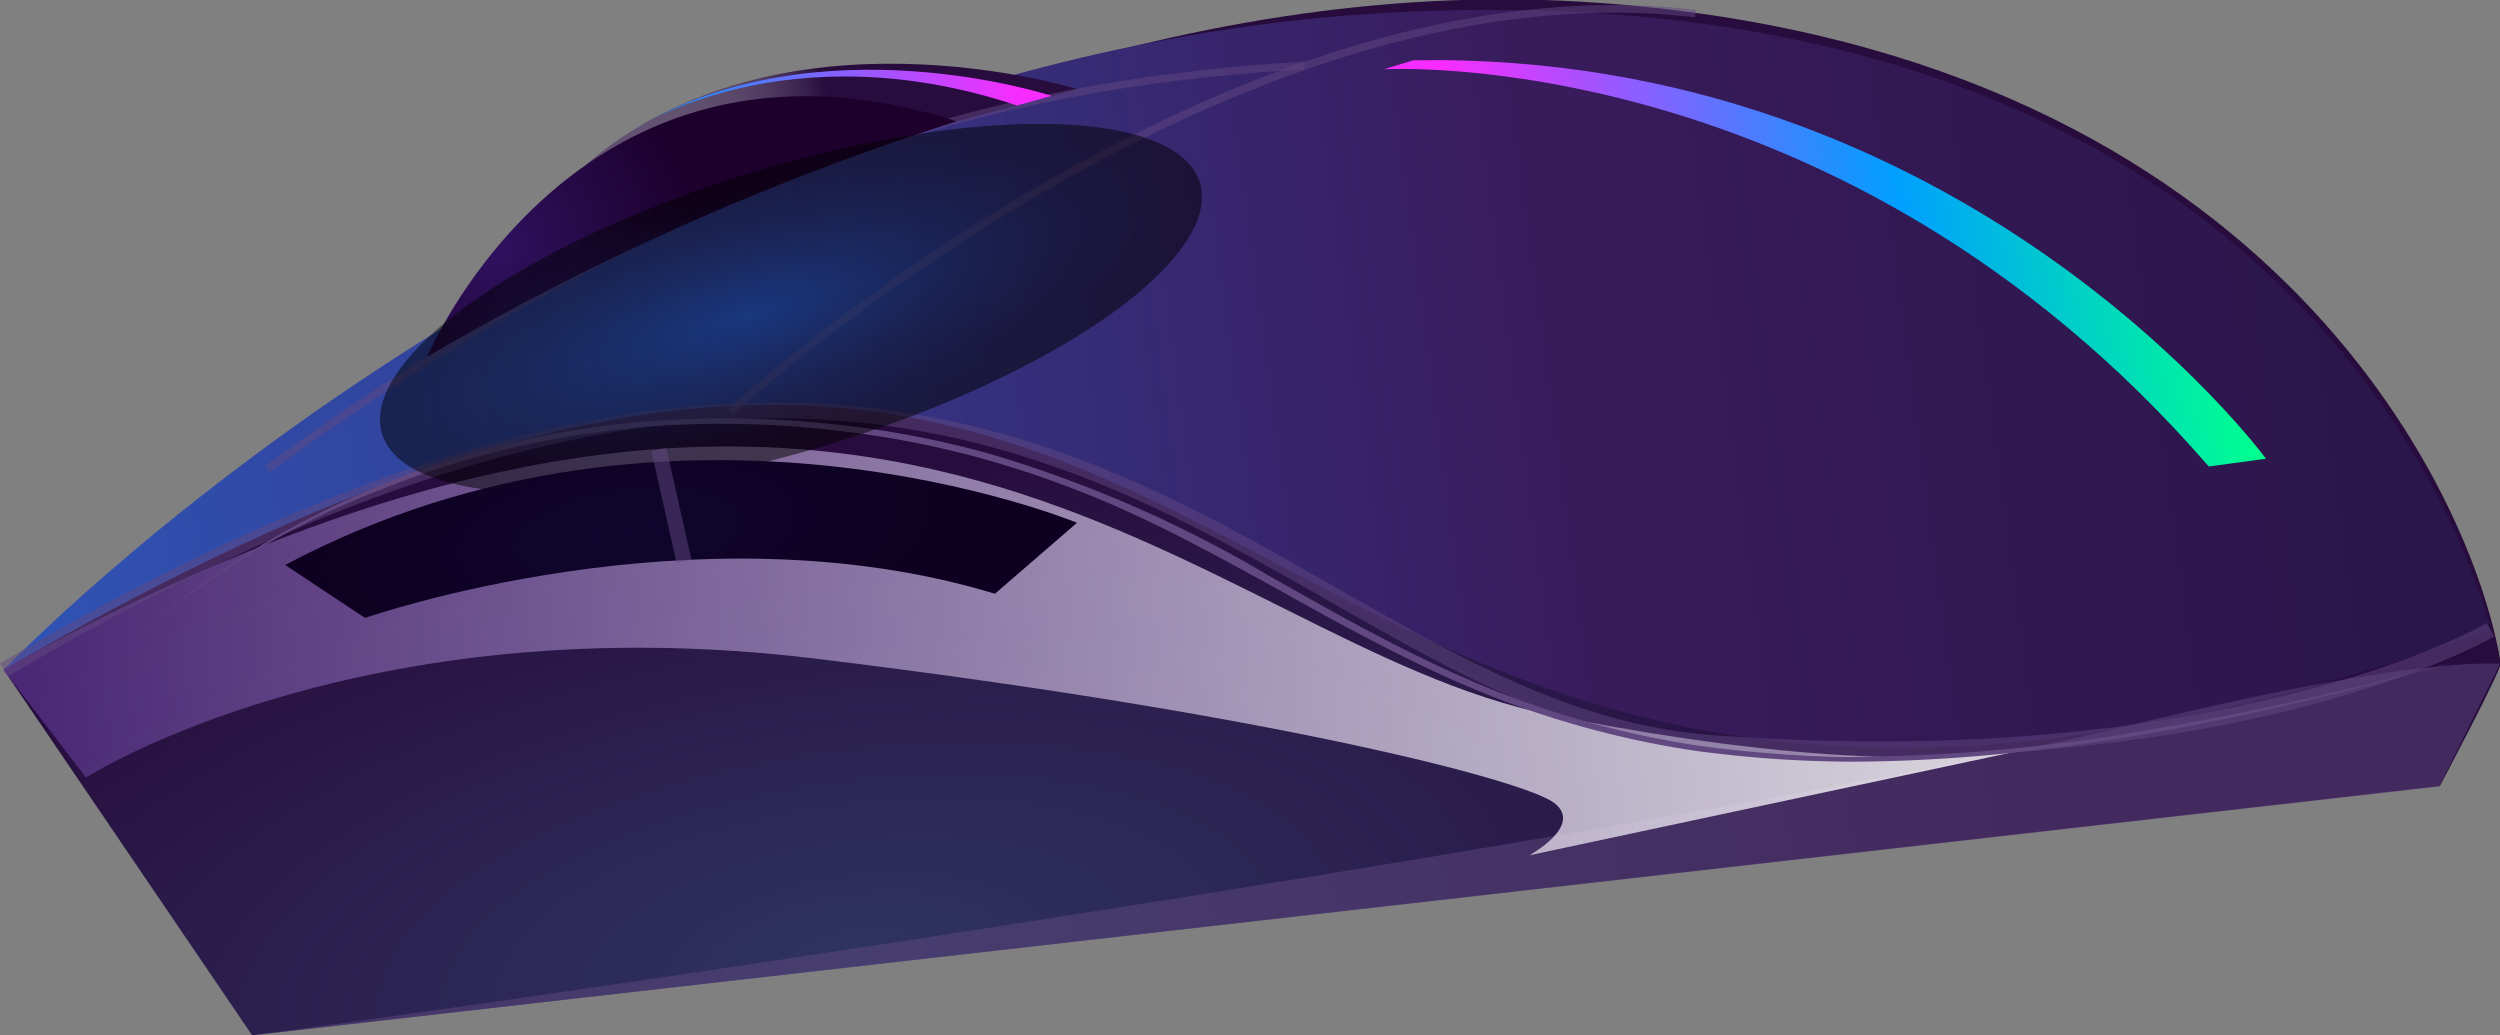 <svg xmlns="http://www.w3.org/2000/svg" xmlns:xlink="http://www.w3.org/1999/xlink" viewBox="0 0 164.21 68.01"><rect x="0" y="0" width="164.21" height="68.01" fill="#808080" stroke="none"/><defs><style>.cls-1{isolation:isolate;}.cls-10,.cls-11,.cls-13,.cls-2,.cls-3,.cls-4,.cls-5,.cls-8,.cls-9{fill-rule:evenodd;}.cls-2{fill:url(#Безымянный_градиент_147);}.cls-3{fill:url(#Безымянный_градиент_587);}.cls-4,.cls-7{fill:#614881;}.cls-4,.cls-5,.cls-6{mix-blend-mode:multiply;}.cls-12,.cls-4,.cls-6{opacity:0.5;}.cls-5{opacity:0.8;fill:url(#Безымянный_градиент_87);}.cls-8{fill:url(#Безымянный_градиент_95);}.cls-9{fill:url(#Безымянный_градиент_109);}.cls-10{fill:url(#Безымянный_градиент_137);}.cls-11{fill:url(#Безымянный_градиент_141);}.cls-12{mix-blend-mode:screen;fill:url(#Безымянный_градиент_146);}.cls-13{fill:url(#Безымянный_градиент_170);}</style><radialGradient id="Безымянный_градиент_147" cx="956.21" cy="503.81" r="77.91" gradientTransform="translate(-34.03 456.41) rotate(-7.62) scale(1 0.43)" gradientUnits="userSpaceOnUse"><stop offset="0" stop-color="#2f3460"/><stop offset="0.98" stop-color="#270c3d"/></radialGradient><linearGradient id="Безымянный_градиент_587" x1="903.25" y1="475.19" x2="1065.49" y2="475.19" gradientTransform="translate(-72.37 169.79) rotate(-7.62)" gradientUnits="userSpaceOnUse"><stop offset="0" stop-color="#2f54b6"/><stop offset="0.64" stop-color="#391b5c"/><stop offset="0.98" stop-color="#2a164a"/></linearGradient><linearGradient id="Безымянный_градиент_87" x1="903.25" y1="487.85" x2="1035.65" y2="487.85" gradientTransform="translate(-72.37 169.79) rotate(-7.62)" gradientUnits="userSpaceOnUse"><stop offset="0.01" stop-color="#542f83"/><stop offset="0.94" stop-color="#fff"/></linearGradient><radialGradient id="Безымянный_градиент_95" cx="950.04" cy="449.88" r="12.15" gradientTransform="translate(-72.37 169.79) rotate(-7.62)" gradientUnits="userSpaceOnUse"><stop offset="0" stop-color="#635272"/><stop offset="0.31" stop-color="#614f70"/><stop offset="0.52" stop-color="#594669"/><stop offset="0.7" stop-color="#4c375e"/><stop offset="0.86" stop-color="#3a224e"/><stop offset="0.98" stop-color="#270c3d"/></radialGradient><radialGradient id="Безымянный_градиент_109" cx="938.69" cy="456.11" r="13.79" gradientTransform="translate(-72.37 169.79) rotate(-7.62)" gradientUnits="userSpaceOnUse"><stop offset="0" stop-color="#2f1160"/><stop offset="0.98" stop-color="#1d002c"/></radialGradient><linearGradient id="Безымянный_градиент_137" x1="998.33" y1="468.84" x2="1052.36" y2="468.84" gradientTransform="translate(-72.37 169.79) rotate(-7.62)" gradientUnits="userSpaceOnUse"><stop offset="0.07" stop-color="#f92cff"/><stop offset="0.6" stop-color="#009fff"/><stop offset="0.99" stop-color="#00ff90"/></linearGradient><linearGradient id="Безымянный_градиент_141" x1="949.02" y1="449.68" x2="976.42" y2="449.68" gradientTransform="translate(-72.37 169.79) rotate(-7.62)" gradientUnits="userSpaceOnUse"><stop offset="0" stop-color="#009fff"/><stop offset="0.93" stop-color="#f92cff"/></linearGradient><radialGradient id="Безымянный_градиент_146" cx="1076.98" cy="368.66" r="12.2" gradientTransform="matrix(2.3, 0, 0, 0.76, -1541.34, 221.05)" gradientUnits="userSpaceOnUse"><stop offset="0.01" stop-color="#003772"/><stop offset="0.09" stop-color="#003064"/><stop offset="0.37" stop-color="#001c39"/><stop offset="0.62" stop-color="#000d1a"/><stop offset="0.84" stop-color="#000307"/><stop offset="0.99"/></radialGradient><radialGradient id="Безымянный_градиент_170" cx="947.49" cy="472.79" r="22.34" gradientTransform="matrix(0.99, -0.13, 0.05, 0.39, -34.19, 455.23)" gradientUnits="userSpaceOnUse"><stop offset="0" stop-color="#0f062d"/><stop offset="0.98" stop-color="#0e0020"/></radialGradient></defs><g class="cls-1"><g id="Layer_1" data-name="Layer 1"><path class="cls-2" d="M886.52,525.37l16.31,24L1046.53,533s4-7.53,4-8.06c-1.83-11.22-15.45-40.75-60.42-43.46C937.28,478.34,886.52,525.37,886.52,525.37Z" transform="translate(-886.27 -481.37)"/><path class="cls-3" d="M886.52,525.37c87.56-50.9,73.47,29.25,163.34-2.63,0,0-9.63-43.18-70.93-40.61C925.41,484.39,886.52,525.37,886.52,525.37Z" transform="translate(-886.27 -481.37)"/><path class="cls-4" d="M902.83,549.38c37.37-5,103.5-15.47,122.91-20.26s24.74-4.14,24.74-4.14l-4,8.06Z" transform="translate(-886.27 -481.37)"/><path class="cls-5" d="M891.92,532.44s17.91-11.45,47.9-7.81,46.63,8,48.55,9.49-1.65,3.43-1.65,3.43l34-7.25s-8.79,2.79-32.48-1.95-43.07-35.35-101.76-3Z" transform="translate(-886.27 -481.37)"/><g class="cls-6"><path class="cls-7" d="M1009.64,531.07c-3.42,0-7.06-.13-10.92-.41-9.17-.69-16.89-5.09-25.07-9.76-18.71-10.68-39.92-22.79-86.87,4.9l-.51-.86c47.45-28,68.93-15.73,87.87-4.91,8.08,4.61,15.71,9,24.65,9.63,33.76,2.51,50.64-7.25,50.81-7.35l.51.86C1050,523.25,1036.48,531.07,1009.64,531.07Z" transform="translate(-886.27 -481.37)"/></g><path class="cls-7" d="M894.2,524.11A57.75,57.75,0,0,1,931,508.92a64.83,64.83,0,0,1,10.14.33,61.63,61.63,0,0,1,10,1.89,80.72,80.72,0,0,1,18.57,8.1c5.87,3.32,11.77,6.66,18.19,8.74a60.12,60.12,0,0,0,9.81,2.35,78.93,78.93,0,0,0,10.07.75,115.26,115.26,0,0,0,20.13-1.86c6.66-1.12,13.24-2.66,19.76-4.41-13,3.62-26.32,6.57-39.89,6.59a78,78,0,0,1-10.12-.71,60.85,60.85,0,0,1-9.88-2.32c-6.48-2.07-12.43-5.42-18.31-8.7-3-1.63-5.92-3.24-9-4.64a65.53,65.53,0,0,0-9.47-3.48,61.81,61.81,0,0,0-9.9-1.91,64.17,64.17,0,0,0-10.09-.38,59.79,59.79,0,0,0-19.66,4.24A54.82,54.82,0,0,0,894.2,524.11Z" transform="translate(-886.27 -481.37)"/><path class="cls-8" d="M949.11,489.34l7.94-2.11s-19.58-6.13-32.41,5.06C924.64,492.29,936.52,486.29,949.11,489.34Z" transform="translate(-886.27 -481.37)"/><g class="cls-6"><path class="cls-7" d="M904,512.37l-.3-.41c29.83-21.59,51.24-25.53,68.24-26.54l0,.5C955,486.92,933.69,490.85,904,512.37Z" transform="translate(-886.27 -481.37)"/></g><path class="cls-9" d="M914.33,504.8s9.81-23.42,34.78-15.46A172.39,172.39,0,0,0,914.33,504.8Z" transform="translate(-886.27 -481.37)"/><g class="cls-6"><path class="cls-7" d="M934.4,508.59l-.34-.36c.32-.3,32.73-29.89,63.61-26.21l-.06.49C967,478.88,934.72,508.3,934.4,508.59Z" transform="translate(-886.27 -481.37)"/></g><path class="cls-10" d="M977.17,485.92s30-1.8,54.18,26.09l3.76-.51s-19.71-26.81-56-26.17Z" transform="translate(-886.27 -481.37)"/><path class="cls-11" d="M928,489.81s9.94-6.55,25.07-1.51l2.28-.63S940.1,482.63,928,489.81Z" transform="translate(-886.27 -481.37)"/><ellipse class="cls-12" cx="938.23" cy="501.6" rx="28.1" ry="9.28" transform="translate(-992.22 -183.66) rotate(-17.08)"/><path class="cls-13" d="M905,518.48l5.25,3.48s21.64-7.59,41.37-1.59l5.39-4.66S930.73,504.81,905,518.48Z" transform="translate(-886.27 -481.37)"/><g class="cls-6"><rect class="cls-7" x="929.87" y="510.82" width="1" height="7.51" transform="translate(-976.53 -264.61) rotate(-12.68)"/></g></g></g></svg>